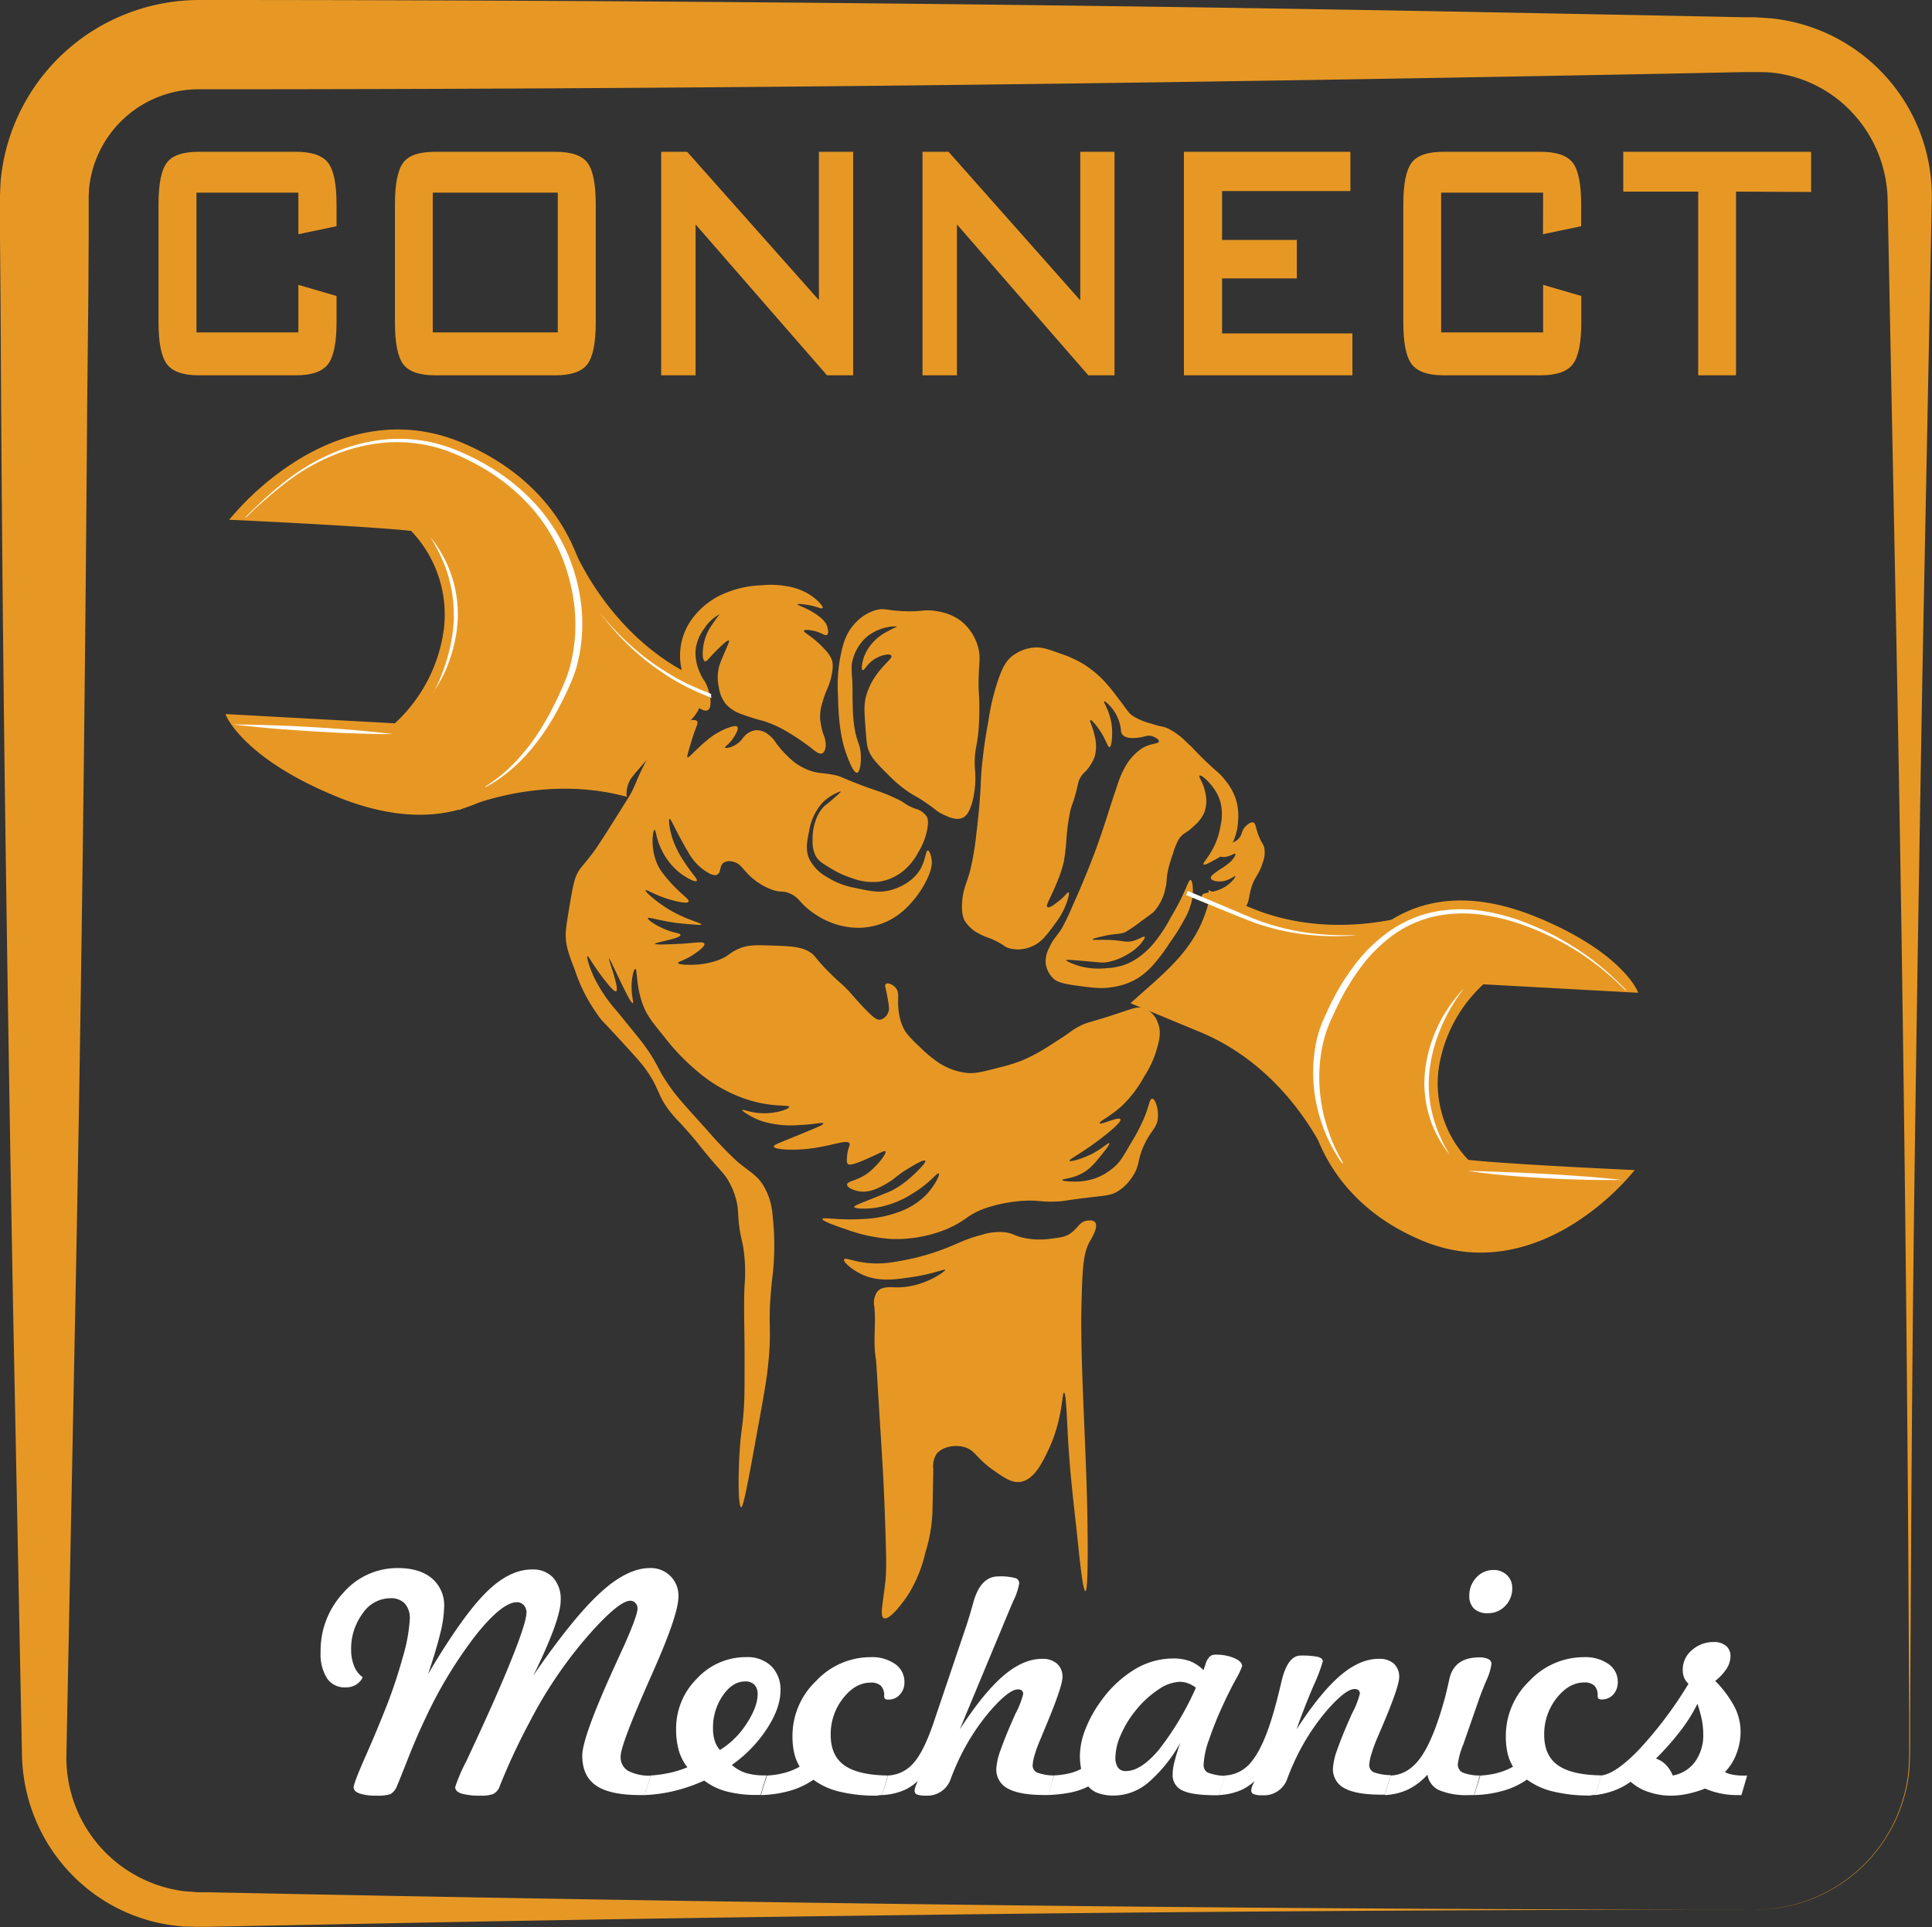<svg xmlns="http://www.w3.org/2000/svg" viewBox="0 0 432.68 431.64"><rect x="0" y="0" width="432.68" height="431.64" fill="#333333" stroke="none"/><defs><style>.cls-1{fill:#e79824;}.cls-2{fill:#fff;}</style></defs><title>Ativo 3</title><g id="Camada_2" data-name="Camada 2"><g id="Layer_1" data-name="Layer 1"><path class="cls-1" d="M393.12,427.76q-100.72,0-201.46,1.36-50.37.64-100.73,1.61l-25.18.49-12.6.25-6.29.12-1.58,0H44.5l-.87,0c-1.16-.05-2.33,0-3.5-.15a38.63,38.63,0,0,1-24.75-12.28,39.06,39.06,0,0,1-7.6-12,39.88,39.88,0,0,1-2.86-14l-2-100.74Q2,242.14,1.29,191.76T.26,91L.11,65.85,0,53.26,0,47V44.6l0-1c.07-1.34.09-2.69.24-4A44.56,44.56,0,0,1,28.55,3,45,45,0,0,1,44.42,0Q145.14,0,245.88,1.34,296.25,2,346.62,3l25.18.48,12.59.26,6.3.13,1.57,0h.79l.91.06c1.23.09,2.46.13,3.68.29a40.07,40.07,0,0,1,35,40.3l-2,100.74Q429.73,195.62,429,246t-1,100.73l-.15,25.18-.07,12.59,0,6.3c0,2.09-.06,4.2-.24,6.3a34.67,34.67,0,0,1-34.4,30.67Zm0,0a34.7,34.7,0,0,0,23-8.86,34.33,34.33,0,0,0,11.25-21.83,62.65,62.65,0,0,0,.21-6.28l0-6.3-.07-12.59-.14-25.18q-.35-50.37-1-100.73t-1.63-100.73l-2-100.74a29.39,29.39,0,0,0-7.92-19.29,28.59,28.59,0,0,0-18.4-9c-.87-.08-1.74-.05-2.6-.09l-.66,0h-.79l-1.57,0-6.3.13-12.59.26L346.62,17q-50.37.93-100.74,1.62Q145.15,20,44.42,20A24.65,24.65,0,0,0,20,41.77c-.09.74-.08,1.5-.14,2.25l0,.58V47l0,6.3-.07,12.59L19.52,91q-.35,50.37-1,100.73T16.87,292.49l-2,100.74A30.15,30.15,0,0,0,41,423.59c.92.12,1.85.14,2.78.23l.71.05.78,0,1.58,0,6.29.12,12.6.26,25.18.48q50.37.93,100.73,1.61Q292.39,427.74,393.12,427.76Z"/><path class="cls-1" d="M66.82,43.15H44V74.46H66.82V63.81l8.55,2.49v5.9q0,6.83-1.89,9.35t-7.23,2.52H44.53q-5.25,0-7.14-2.49T35.5,72.2V45.76c0-4.56.62-7.66,1.87-9.32S41,34,44.53,34H66.25c3.59,0,6,.83,7.25,2.49s1.87,4.76,1.87,9.32v4.86l-8.55,1.79Z"/><path class="cls-1" d="M88.45,45.76c0-4.56.62-7.66,1.85-9.32S93.93,34,97.49,34h26.89q5.38,0,7.21,2.49c1.22,1.66,1.83,4.76,1.83,9.32V72.2q0,6.89-1.87,9.38t-7.17,2.49H97.49q-5.34,0-7.19-2.49T88.45,72.2Zm8.47,28.7h28V43.15h-28Z"/><path class="cls-1" d="M148.07,84.07V34h5.82L183.4,67.23V34h7.67V84.07h-5.86l-29.43-33.8v33.8Z"/><path class="cls-1" d="M206.6,84.07V34h5.83l29.5,33.28V34h7.67V84.07h-5.86l-29.43-33.8v33.8Z"/><path class="cls-1" d="M265.14,84.07V34h37.29V42.8H273.69V53.74h16.74v8.62H273.69V74.69h29.19v9.38Z"/><path class="cls-1" d="M345.59,43.15H322.75V74.46h22.84V63.81l8.55,2.49v5.9q0,6.83-1.88,9.35T345,84.07H323.31q-5.26,0-7.15-2.49t-1.88-9.38V45.76c0-4.56.62-7.66,1.87-9.32S319.78,34,323.31,34H345c3.59,0,6,.83,7.25,2.49s1.86,4.76,1.86,9.32v4.86l-8.55,1.79Z"/><path class="cls-1" d="M388.79,42.92V84.07h-8.47V42.92H363.54V34h42.07v9Z"/><path class="cls-1" d="M277,204.56c-1.15.13-1.46-1-3.21-1.55-1.51-.49-2.05.08-3.21-.59-.57-.33-1.58-1.13-1.43-1.79.22-.94,2.63-.39,5.23-2,1.56-1,2.39-2.22,2.26-2.38s-1.62,1.29-3.68,1.19c-.63,0-1.67-.22-1.79-.71s.64-1,1.91-1.91a16.4,16.4,0,0,0,2.49-1.78c.62-.63,1.27-1.54,1.07-1.79s-1.82,1.13-3.33.6c-.53-.19-1.1-.65-1.07-1.07s.71-.61,2-1.19c1.8-.8,2.7-1.19,3.22-1.79.87-1,.48-1.71,1.54-2.73.34-.33,1.06-1,1.67-.84s.49,1.22,1.31,3.22c.63,1.53,1,1.6,1.19,2.61a6.11,6.11,0,0,1-.36,3.1c-.93,3-1.71,3-2.5,5.47s-.4,3.48-1.66,4.88A2.8,2.8,0,0,1,277,204.56Z"/><path class="cls-1" d="M239.53,276.41c1.84-1.17,2.16-2.75,3.93-3,.23,0,1.3-.21,1.78.36.83,1-.72,3.51-1.25,4.46-1.46,2.66-1.57,6.29-1.78,13.57-.34,11.49.88,29.72,1.25,44.79.18,7.57.28,19.77-.36,19.81s-1.38-7.94-2.14-15c-1-8.89-1.44-13.33-1.79-19.45-.27-4.89-.43-10-.89-10s-.26,6.11-3.57,13c-1.37,2.87-3.21,6.58-6.25,7-1.92.24-3.59-.94-6.06-2.68-3.93-2.76-4-4.52-6.61-5.17-2.13-.53-4.83,0-6.06,1.6a5.21,5.21,0,0,0-.72,3.39s0,1-.18,9.46a35.39,35.39,0,0,1-1.6,9.28,30.85,30.85,0,0,1-3.57,8.93c-1.5,2.38-4.49,6.26-5.71,5.71-1-.46-.15-3.54.35-8.39.29-2.78.14-7.15-.17-15.88-.23-6.28-.52-10.93-.9-17-.7-11.1-1-16.65-1.07-16.77-.67-3.87.05-7.88-.35-11.78a4.29,4.29,0,0,1,.71-3.39c1.07-1.15,2.88-.92,4.28-.9,6,.1,11-3.65,10.89-3.92s-2.72.91-7.32,1.6c-4,.61-7.62,1.11-11.24-.53-2.35-1.07-4.35-2.89-4.11-3.39s1.91.35,4.64.71c3.57.48,6.36-.07,9.64-.71a49.24,49.24,0,0,0,7.5-2.14c3.92-1.43,5.17-2.39,9.1-3.39a12.65,12.65,0,0,1,5.35-.54c1.79.27,1.91.78,4.11,1.25a17.43,17.43,0,0,0,5.89.18C237.4,277.21,238.47,277.08,239.53,276.41Z"/><path class="cls-1" d="M166,337.62c.26,0,.69-.95,3-13.74,1.67-9.16,2.51-13.73,2.85-16.6,1.26-10.67-.15-9.18,1.07-20.7A60.51,60.51,0,0,0,173,272a14.84,14.84,0,0,0-2.14-6.61c-1.48-2.27-2.92-2.86-5.71-5.17a89.47,89.47,0,0,1-7-7.32c-4.24-4.69-6.37-7-7.85-9.1-3.34-4.64-2.67-5.14-6.25-10-.5-.68-2.3-2.89-5.89-7.31a33.31,33.31,0,0,1-5.17-7.68c-1.08-2.34-1.66-4.53-1.43-4.64s1.24,2,3.57,5c1.19,1.52,2.42,3.07,2.85,2.86.85-.43-1.8-7.25-1.6-7.32s1.71,3.47,3.92,7.85c.24.47,1.15,2.25,1.43,2.14s-.58-2.33-.18-5.35c.11-.8.39-2.32.72-2.32.54,0,.06,4.24,2,8.74.8,1.89,2,3.41,4.46,6.43a49.27,49.27,0,0,0,7.32,7.67,33.42,33.42,0,0,0,6.6,4.46,31.88,31.88,0,0,0,4.82,2c5.5,1.76,9.24,1.08,9.28,1.6s-3.82,1.94-7.85,1.25c-1.46-.25-2.6-.71-2.68-.53s2,1.65,4.46,2.5A22.08,22.08,0,0,0,179,252c3.31-.13,5.27-.66,5.35-.36s-.52.55-5.71,2.68c-4.29,1.77-5.41,2.13-5.35,2.5.1.66,3.93.9,7.49.53,5.16-.53,8.92-2.23,9.46-1.25.24.43-.37.93-.53,2.86-.08,1-.13,1.51.18,1.78s1.3.17,4.46-1.25c3-1.33,3.73-1.83,3.92-1.6.36.4-1.36,2.72-3.39,4.46-2.56,2.2-5.19,2.12-5.17,3,0,.7,1.47,1.24,2.32,1.43,2.49.57,4.75-.66,6.42-1.61,2.16-1.21,2.26-1.83,5.18-3.56.91-.55,3.3-2,3.57-1.61s-1.66,2.28-2.68,3.21a20.91,20.91,0,0,1-4.64,3.39c-.53.28-.71.35-6.07,2.5-1.69.68-2.53,1-2.5,1.25.08.43,2.63.49,4.82.18a21.83,21.83,0,0,0,8.57-3.39c3.66-2.23,5.18-4.57,5.53-4.29s-.92,2.81-2.85,4.82a16.06,16.06,0,0,1-5,3.39,26.23,26.23,0,0,1-9.28,2c-5.43.33-8.82-.5-8.92,0s4.68,2.11,5.35,2.32a36.22,36.22,0,0,0,10,2.14,29.79,29.79,0,0,0,12.32-2.14c4.81-2,4.67-3.45,9.63-5a33.41,33.41,0,0,1,8.21-1.43c3.06-.11,3.41.34,7,.18,2.1-.1,1.58-.24,7.14-.89,3.94-.47,4.85-.47,6.25-1.25a10.13,10.13,0,0,0,3.39-3.21c1.93-2.73,1.1-3.83,2.85-7.5,1.59-3.3,2.88-3.68,3-6.07.13-2-.64-4.09-1.25-4.1s-.66,1.3-1.61,3.75a41,41,0,0,1-3.21,6.24c-1.53,2.64-2.29,4-3.39,5a13.23,13.23,0,0,1-4.64,2.86,13.51,13.51,0,0,1-4.46.71c-1.05,0-2.83-.06-2.86-.36s2.21-.21,4.64-1.6c1.74-1,2.8-2.33,4.64-4.64.53-.67,1.42-1.79,1.25-2s-1.76,1.35-4.1,2.5-4.68,1.73-4.82,1.43,2.6-1.62,6.6-4.64c.79-.6,5.23-3.95,4.82-4.64s-4.42,1.33-4.64.89,2.45-1.52,5.18-4.1a27.25,27.25,0,0,0,4.81-6.43,22.61,22.61,0,0,0,2.68-5.71c.64-2.18,1.18-4.13.36-6.25a5.53,5.53,0,0,0-2.86-3.21c-1.38-.53-2.62-.08-4.46.54-8.64,2.93-8.21,2.31-10.53,3.57-1.87,1-1.05.82-5.71,3.74A41.51,41.51,0,0,1,229,237.5a37.6,37.6,0,0,1-5.18,1.61c-3.5.91-5.25,1.37-7,1.25a14.41,14.41,0,0,1-6.6-2.32,28.27,28.27,0,0,1-4.28-3.57c-2.67-2.47-3.27-3.5-3.57-4.11a11.6,11.6,0,0,1-1.07-3.56c-.47-3,.33-4.3-.72-5.54-.65-.76-1.74-1.19-2.14-.89s-.13.69.18,2.32c.56,2.92.53,3.43.36,3.93a2.68,2.68,0,0,1-1.79,1.78c-.76.13-1.47-.36-3.39-2.32-1.72-1.76-2.56-2.82-3.57-3.93-1.56-1.72-1.73-1.59-4.1-3.92-3.93-3.87-3.34-4.09-4.82-5-1.95-1.19-4.1-1.27-8.39-1.43-3.56-.12-5.35-.19-7.49.72s-2,1.54-4.46,2.5a17.15,17.15,0,0,1-5.54,1.07c-1.35.07-3.51,0-3.57-.36s1.52-.59,3.57-2c.59-.4,2.55-1.71,2.32-2.32s-1.71-.22-5.35,0c-.62,0-5.67.34-5.71,0s5.75-1.16,5.71-2c0-.37-1.3-.41-3-1.07-2.38-.89-4.43-2.33-4.29-2.67s2.27.51,6.43,1.07c.92.12,1.59.17,2.93.28,1.71.14,2.56.21,2.6.07.1-.36-3.89-1.19-7.85-3.74-2.76-1.78-4.81-3.68-4.64-3.93s1.94,1,5.17,2c.53.16,4.15,1.22,4.46.54.19-.4-.88-1.12-2.49-2.68A30.17,30.17,0,0,1,148,195c-2.61-3.92-1.82-9.05-1.43-9.1s.28,2,1.78,4.82a14.38,14.38,0,0,0,3.93,4.81c1.47,1.14,3.44,2.15,3.75,1.79s-.93-1.41-2.68-4.11a22.24,22.24,0,0,1-2.68-5.17c-.74-2.2-1-4.55-.71-4.64s1.4,2.83,4.28,7.67a11.89,11.89,0,0,0,3.57,3.93c.7.47,2,1.36,2.86.89s.4-2,1.43-2.68a2.71,2.71,0,0,1,2.14-.17c1.61.39,2,1.55,3.75,3.21a14.34,14.34,0,0,0,4.81,3c2.15.78,2.39.15,4.11.89,2.06.9,2.07,2,4.64,3.93a18.91,18.91,0,0,0,4.82,2.68,17,17,0,0,0,6.24,1.07,15.75,15.75,0,0,0,6.43-1.61,16.53,16.53,0,0,0,4.82-3.75,22.29,22.29,0,0,0,3.21-4.46c1.74-3.15,1.64-4.75,1.6-5.17-.09-1.06-.48-2.32-.89-2.32s-.51,1.89-1.43,3.74c-1.74,3.53-5.75,4.79-6.42,5-2.78.88-5,.38-8.39-.36a17.27,17.27,0,0,1-6.42-2.49,9.39,9.39,0,0,1-3.93-4.11c-.82-2-.46-3.77,0-6.07a12.65,12.65,0,0,1,3-6.42,11.88,11.88,0,0,1,2.08-1.6c.81-.49,1.93-1,2-.9s-.55.66-1.78,1.73c-1.41,1.21-1.54,1.22-2,1.66a8.36,8.36,0,0,0-1.78,3,11.88,11.88,0,0,0-.72,4.52,7.09,7.09,0,0,0,.72,3.57c.61,1.07,1.47,1.6,3.15,2.61a20.23,20.23,0,0,0,4.82,2.26,13,13,0,0,0,6.25.84,11.38,11.38,0,0,0,5.41-2.44,13.75,13.75,0,0,0,3.33-4.17,15.21,15.21,0,0,0,2-5.17c.31-1.75.09-2.4-.12-2.8a4.38,4.38,0,0,0-2.61-1.78c-2.94-1.16-1.42-1.08-5.71-2.92-2.75-1.18-2.76-.95-7.08-2.62s-3.94-1.73-5.34-2c-2.49-.54-3.53-.22-5.8-1.12a13.37,13.37,0,0,1-3.17-1.78,23.87,23.87,0,0,1-4.06-4.29,7.31,7.31,0,0,0-2.14-2.18,4,4,0,0,0-2.54-.63,3.91,3.91,0,0,0-1.83.81c-.77.55-.87,1-1.43,1.56-1.31,1.38-3.28,1.77-3.44,1.52s.76-.64,1.65-1.92c.23-.32,1.54-2.2,1.07-2.77s-3.68.69-5.84,2.28a31,31,0,0,0-2.54,2.14c-1.72,1.58-2.5,2.57-2.77,2.41-.1-.07-.12-.28.58-2.59.47-1.53.7-2.3.85-2.72.65-1.84,1-2.4.71-2.77s-1.16-.25-1.56-.18c-1.11.21-1.85.84-3.3,2.1l-2.46,2.14a14.63,14.63,0,0,0-2.84,2.86,15.84,15.84,0,0,0-1.36,2.23c-1.64,3.06-2,4.42-3.13,6.72-.32.63-1,1.69-2.32,3.81-3.46,5.5-5.19,8.25-6.36,9.81-2.4,3.2-2.93,3.31-3.75,5.18-.2.46-.61,1.46-1.43,6.42-.65,3.94-1,5.92-.89,7.41.12,2.23.74,3.87,2,7.14a37.31,37.31,0,0,0,5.89,11.15c.85,1,.54.52,3.66,3.93,3.29,3.59,4.94,5.38,6,6.78,3.75,5,2.65,6.23,6.42,10.71,1.23,1.45,1.69,1.73,4.11,4.55,2.05,2.38,1.91,2.4,4.1,5,2.88,3.4,3.44,3.74,4.38,5.45a16.68,16.68,0,0,1,1.69,4.37c.48,2.07.22,2.86.63,5.8.26,1.95.52,2.66.8,4.1a35.16,35.16,0,0,1,.36,8.84c-.22,5,0,10.05,0,15.08,0,9.05,0,9.91-.18,12.85-.32,4.38-.62,4.7-.89,8.83C165.27,330.33,165.31,337.56,166,337.62Z"/><path class="cls-1" d="M158.51,159.07c-.64.35-1.62-.28-1.88-.45-1.16-.75-1.53-2-2-3.48-1.56-4.56-1.65-3.66-2-5.26a14,14,0,0,1,2.94-12,17.37,17.37,0,0,1,7.23-5.18,22.92,22.92,0,0,1,7.85-1.6,19.43,19.43,0,0,1,5.36.18,13.75,13.75,0,0,1,5.53,2.05c1.58,1.07,2.9,2.52,2.68,2.85s-1-.25-3-.62c-1-.18-2.53-.39-2.59-.18s1.48.57,3.48,1.79c2.45,1.48,3,2.64,3.13,3.12,0,.07.51,1.5,0,1.87s-1.1-.39-2.77-.8c-.91-.23-2.28-.41-2.41-.09s.76.68,2.41,2.05a19.65,19.65,0,0,1,2.32,2.23,7.27,7.27,0,0,1,1.43,2.06c.25.63.45,1.56,0,3.74-.56,2.7-1.21,3-2,5.89a10.3,10.3,0,0,0-.54,3.93,19.24,19.24,0,0,0,.71,3.3,5.86,5.86,0,0,1,.54,2.5c0,.28-.13,1.49-.8,1.78s-1.55-.48-2.5-1.24a55,55,0,0,0-5.27-3.57,26.35,26.35,0,0,0-5.26-2.41,48.48,48.48,0,0,1-4.91-1.52,8.68,8.68,0,0,1-3.57-2.23A7.7,7.7,0,0,1,161,154a9.85,9.85,0,0,1,.08-4.82c.22-.73.68-1.82,1.61-4,.45-1.05.69-1.58.54-1.7-.32-.24-2.11,1.57-2.86,2.32-1.69,1.71-2.09,2.46-2.5,2.32-.66-.21-.55-2.48-.27-3.92a12.23,12.23,0,0,1,1.25-3.31,35.53,35.53,0,0,1,2.32-3.3,9,9,0,0,0-3.39,3.13,9.68,9.68,0,0,0-2,4.9,10.52,10.52,0,0,0,1.07,5.27c.68,1.57,1,1.45,1.52,2.85C159.16,155.68,159.53,158.5,158.51,159.07Z"/><path class="cls-1" d="M191.94,173.08c-.78.13-1.86-2.74-2.26-3.81-.81-2.14-1.88-5.75-2-13.32a35.38,35.38,0,0,1,.47-8.57c.55-2.73,1.1-5.29,3.21-7.62a10.2,10.2,0,0,1,4.76-3.09c2-.54,2.42.1,6.43.24,4.17.15,4.55-.51,7.26,0a11.77,11.77,0,0,1,5.35,2.14,11.27,11.27,0,0,1,3.93,6.07c.47,1.82.25,2.82.11,5.83-.19,4.44.21,4.15.12,8.92-.15,7.8-1.2,6.92-1,12.14a21.5,21.5,0,0,1-.59,7.73c-.72,2.5-1.51,3.16-2.15,3.45-1.43.65-3.15-.17-4.52-.83s-1.43-1-3.45-2.38c-2.47-1.74-3-1.71-4.87-3.1a29.11,29.11,0,0,1-3.81-3.33c-2.45-2.43-3.68-3.65-4.4-5.47-.41-1-.51-2.46-.72-5.35-.23-3.24-.34-4.89.12-6.67a14.87,14.87,0,0,1,2-4.4c2-3,4-4.17,3.69-4.76s-1.87-.22-3.09.36c-2.21,1.05-2.92,3-3.33,2.86s-.14-2.3.83-4.17a10.93,10.93,0,0,1,3.81-4,28.62,28.62,0,0,1,3-1.55c-.07-.23-4-.2-7,2.5a10.38,10.38,0,0,0-3.09,5.95,24.81,24.81,0,0,0,.12,3.45c.13,3.46,0,3.65.12,6.18a30.38,30.38,0,0,0,.59,5.71c.54,2.26,1.06,2.76,1.19,4.64S192.62,173,191.94,173.08Z"/><path class="cls-1" d="M231.08,212a7.6,7.6,0,0,1-5.23.36c-.95-.34-.93-.62-2.74-1.55-2.05-1-2.4-.85-3.81-1.66a7.82,7.82,0,0,1-3.21-2.86c-.34-.6-.83-1.76-.59-4.52s.92-3.63,1.78-6.78a65.82,65.82,0,0,0,1.43-8.69c.08-.64.35-2.75.59-5.59.34-3.84.3-5.09.48-7.73a108.17,108.17,0,0,1,1.55-11.3,51,51,0,0,1,2.26-9.52c1-2.84,1.74-4,2.85-5a9.16,9.16,0,0,1,5.71-2.14c1.41,0,2.65.42,5.12,1.31a26,26,0,0,1,5.11,2.26,23.65,23.65,0,0,1,5.72,4.88c.74.85,1.42,1.73,2.37,3,2.08,2.7,2.16,3.1,3.1,3.81a13.65,13.65,0,0,0,4.16,1.78c2.54.84,2.68.57,4,1.19a15.54,15.54,0,0,1,4,3c1.63,1.45,1.69,1.72,3.69,3.68,3.1,3.06,3.62,3.07,5,4.88a13.16,13.16,0,0,1,2.38,4.29,12.79,12.79,0,0,1,.47,4.87,12.3,12.3,0,0,1-.71,3.57,8.68,8.68,0,0,1-1.55,2.86,9.86,9.86,0,0,1-3.09,2.26c-1,.58-2.16,1.21-2.38.95s.92-1.35,2-3.33a16.18,16.18,0,0,0,1.79-5.24,11.34,11.34,0,0,0,0-5.35,10,10,0,0,0-1.67-3.33c-1.1-1.51-2.67-2.85-3-2.62s.7,1.3,1.19,3.45a8,8,0,0,1-.12,4.76,8.49,8.49,0,0,1-2.26,3c-1.8,1.77-2.49,1.56-3.45,3a14.84,14.84,0,0,0-1.31,3.21,32,32,0,0,0-1,3.22c-.63,2.63-.25,2.75-.72,4.64a11,11,0,0,1-2.61,5.23c-.24.24-1.11.88-2.86,2.14a33.55,33.55,0,0,1-3.45,2.38c-1.49.61-1.88.22-5.12.95-.8.19-2.28.52-2.26.72s1.59,0,4.17.12c2.82.16,3.27.58,4.76.23s2.53-1.2,2.73-.95-.74,1.49-1.54,2.26a11.68,11.68,0,0,1-2.74,1.91,12.87,12.87,0,0,1-4.28,1.54c-.75.11-1.08.07-4.52-.24-3.79-.33-4.49-.37-4.53-.23s1.9,1.11,3.93,1.54a16.73,16.73,0,0,0,5.24.24,14.09,14.09,0,0,0,4.16-.83,13.77,13.77,0,0,0,3.81-2.26,17.89,17.89,0,0,0,3-3.1,33.09,33.09,0,0,0,3.09-4.75c1.11-1.93,2-3.43,3-5.6s1.33-3.26,1.66-3.21c.49.08.68,2.3.36,4.28a14.62,14.62,0,0,1-1.66,4.41,46.25,46.25,0,0,1-3.34,5.35,40.39,40.39,0,0,1-3.33,4.52A17.17,17.17,0,0,1,255,219a15.15,15.15,0,0,1-6.07,2.14c-2.27.37-4.09.13-7.74-.35s-4.68-1-5.35-1.67a5.7,5.7,0,0,1-1.66-3.45,6.46,6.46,0,0,1,.83-3.45c.85-1.91,1.56-2.36,2.73-4.16a52.76,52.76,0,0,0,2.5-5.24c.58-1.29,1.37-3,2.38-5.47.6-1.44,1.44-3.43,2.38-5.95,1.38-3.67,2.36-6.73,3-8.69.47-1.5,1.11-3.56,2.14-6.54a21.32,21.32,0,0,1,1.78-4.28,12.24,12.24,0,0,1,3.69-4.17c2-1.32,3.88-1,3.93-1.66,0-.49-.91-1-1.67-1.19-1-.25-1.48.19-2.85.35-.93.11-2.67.32-3.57-.59-.65-.65-.17-1.15-.84-3.09a9.45,9.45,0,0,0-1.66-3c-.55-.66-1.46-1.57-1.67-1.43s.83,1.51,1.43,3.93a12.93,12.93,0,0,1,.36,3.33c0,.26-.05,2.9-.6,3-.35,0-.59-1.06-1.54-2.74-1.06-1.85-2.46-3.49-2.74-3.33s.51,1.32,1,3.69a9,9,0,0,1,0,4.4,8.17,8.17,0,0,1-1,2c-.88,1.43-1.45,1.55-2.14,2.62-.57.87-.52,1.3-1.07,3.45-.66,2.56-.85,2.42-1.31,4.28a46.3,46.3,0,0,0-.83,6.07,45.2,45.2,0,0,1-.6,5.24,27.43,27.43,0,0,1-1.55,4.64c-1.4,3.47-2.56,5.11-2.14,5.47s1.52-.52,2.14-1c1.71-1.19,2.35-2.41,2.62-2.26s-.16,1.63-.59,2.73a16.55,16.55,0,0,1-2,3.69C234.38,209.54,233.23,211.11,231.08,212Z"/><path class="cls-1" d="M129.22,124.52c-.42-1.1-.92-2.23-1.46-3.35-4.78-9.79-13.25-17.43-24.5-22.09-14.92-6.18-28.16-1.24-36.64,4a63.61,63.61,0,0,0-15,13l-.3.37.48,0c.31,0,30.65,1.41,40.27,2.47a27.13,27.13,0,0,1,7.36,21.81,34.91,34.91,0,0,1-11,21.29l-37.93-2.07.15.36c.16.39,4.19,9.64,24.44,18,10.49,4.35,20,5.32,28.25,2.88a31,31,0,0,0,3.9-1.44c9.32-4.18,16.86-13.08,22.41-26.48C132.31,146.83,133.61,135.89,129.22,124.52Z"/><path class="cls-2" d="M55,115.81l1.17-1.16c.76-.76,1.9-1.85,3.39-3.2s3.34-2.93,5.58-4.6a46.21,46.21,0,0,1,8.09-4.79,40.7,40.7,0,0,1,10.64-3.32A34.17,34.17,0,0,1,96.29,99a37,37,0,0,1,6.33,2,53.76,53.76,0,0,1,6.07,3,45.94,45.94,0,0,1,10.85,8.5A41,41,0,0,1,127.1,124l.34.79.16.41.14.4c.2.53.39,1.05.58,1.58.34,1.09.69,2.18.94,3.28a41.76,41.76,0,0,1,1.05,6.57,36.86,36.86,0,0,1-1.23,12.52,27.63,27.63,0,0,1-1,2.82c-.39.91-.76,1.74-1.15,2.6-.81,1.69-1.61,3.31-2.47,4.82a50.28,50.28,0,0,1-5.31,7.81,37.4,37.4,0,0,1-5.13,5.17,33.38,33.38,0,0,1-3.81,2.72l-1.44.81-.07-.13,1.37-.9a35.79,35.79,0,0,0,3.61-2.89,43.28,43.28,0,0,0,4.8-5.31c.44-.54.83-1.13,1.27-1.72l1.25-1.89c.81-1.33,1.64-2.73,2.43-4.24s1.56-3.11,2.31-4.77c.36-.84.74-1.74,1.08-2.59a25.79,25.79,0,0,0,.87-2.7,37,37,0,0,0,1.07-12,39.81,39.81,0,0,0-1-6.34c-.23-1.07-.55-2.1-.85-3.14l-.55-1.59-.14-.4-.14-.37-.31-.77a39.45,39.45,0,0,0-7.16-11.31,44.29,44.29,0,0,0-10.49-8.43,53.94,53.94,0,0,0-5.94-3,34.47,34.47,0,0,0-6.13-2A33.91,33.91,0,0,0,84,99.4a39.69,39.69,0,0,0-10.54,3.1,44.62,44.62,0,0,0-8.09,4.62c-2.25,1.63-4.12,3.2-5.63,4.51S57,114,56.27,114.77l-1.18,1.15Z"/><path class="cls-2" d="M52.12,162.3s.56,0,1.55,0,2.39,0,4.08.06,3.65.1,5.76.19c1.05,0,2.14.08,3.25.15l3.35.18,3.35.21c1.1.07,2.19.16,3.24.24,2.11.16,4.07.33,5.75.49s3.08.33,4.06.43l1.53.18H86.49c-1,0-2.39,0-4.08-.06s-3.65-.1-5.76-.19L73.4,164l-3.35-.18-3.35-.22-3.24-.23c-2.1-.16-4.06-.33-5.74-.5s-3.08-.32-4.06-.42S52.12,162.3,52.12,162.3Z"/><path class="cls-2" d="M97,155.33l.71-1.43c.21-.46.47-1,.75-1.67s.56-1.38.85-2.19a40.64,40.64,0,0,0,1.61-5.65c.22-1.06.39-2.15.53-3.27.06-.54.12-1.13.16-1.69s.06-1.13,0-1.7a27.2,27.2,0,0,0-.16-3.39,32.89,32.89,0,0,0-.53-3.25l-.18-.78c-.07-.25-.13-.51-.2-.75-.12-.51-.28-1-.43-1.46-.3-.93-.63-1.8-1-2.6s-.67-1.51-1-2.14-.61-1.16-.85-1.6l-.82-1.38.26.33c.16.22.43.52.72.94s.65.92,1,1.53a22.62,22.62,0,0,1,1.18,2.09,26.4,26.4,0,0,1,1.14,2.59c.17.48.36,1,.51,1.47s.32,1,.45,1.56a26.71,26.71,0,0,1,.83,6.85c0,.58,0,1.18-.07,1.77s-.1,1.14-.17,1.73a33.86,33.86,0,0,1-.63,3.33,29.52,29.52,0,0,1-.89,3,28,28,0,0,1-1,2.64,33.48,33.48,0,0,1-2,3.74c-.26.43-.48.76-.63,1Z"/><path class="cls-1" d="M365.62,262.07c-.28,0-28-1.29-36.78-2.26a24.84,24.84,0,0,1-6.71-19.9,32,32,0,0,1,10.08-19.43l34.67,1.9-.15-.36c-.15-.36-3.82-8.82-22.33-16.49-12.71-5.26-23.73-5.1-32.77.49-7,4.3-12.72,11.84-17.1,22.4-2.51,6.07-3.66,16.34.65,26.94,2.87,7.06,9.27,16.71,23.46,22.59,13.64,5.65,25.74,1.13,33.49-3.65a57.72,57.72,0,0,0,13.67-11.84l.3-.37Z"/><path class="cls-2" d="M300.58,260.57s-.27-.37-.75-1.08a34.68,34.68,0,0,1-1.86-3.22c-.19-.36-.37-.74-.56-1.14-.09-.21-.19-.42-.29-.63s-.17-.43-.26-.65c-.18-.45-.38-.9-.55-1.4s-.35-1-.54-1.55a35.9,35.9,0,0,1-1.52-7.39,34.23,34.23,0,0,1,.32-9,26.86,26.86,0,0,1,1.27-4.78c.29-.81.64-1.56,1-2.33s.69-1.56,1.08-2.34q1.14-2.32,2.52-4.62c.93-1.51,2-3,3.05-4.45a35.63,35.63,0,0,1,8-7.63l1.17-.75c.41-.24.78-.47,1.21-.69a24,24,0,0,1,2.51-1.2,26.17,26.17,0,0,1,5.28-1.56,31.13,31.13,0,0,1,10.63-.06,45.65,45.65,0,0,1,9.55,2.64c1.47.57,2.87,1.19,4.2,1.81s2.61,1.29,3.8,2a58.22,58.22,0,0,1,10.73,7.72c1.18,1.07,2.07,1.95,2.68,2.55l.92.93-.1.11-.94-.92c-.62-.59-1.52-1.45-2.72-2.49a58.06,58.06,0,0,0-10.8-7.48c-1.19-.65-2.47-1.27-3.8-1.88s-2.74-1.19-4.2-1.71a46.14,46.14,0,0,0-9.44-2.44,30.64,30.64,0,0,0-10.32.21,25.56,25.56,0,0,0-9.7,4.19,33.91,33.91,0,0,0-7.53,7.5c-1.05,1.42-2,2.9-2.89,4.38s-1.67,3-2.4,4.54c-.36.76-.71,1.51-1.06,2.27s-.68,1.53-.95,2.26a27.82,27.82,0,0,0-1.25,4.51,34.65,34.65,0,0,0-.55,8.61,38.67,38.67,0,0,0,1.15,7.24c.16.53.3,1,.45,1.52s.32,1,.47,1.42c.08.23.16.45.23.67s.16.42.23.62l.47,1.15a35.87,35.87,0,0,0,1.62,3.31c.41.75.64,1.14.64,1.14Z"/><path class="cls-2" d="M328.58,262.25l5.42.18,5.56.21,3.13.14,3.24.16,3.23.19c1.06.06,2.11.14,3.13.21,2,.13,3.92.28,5.55.42s3,.29,3.92.38l1.48.17s-.54,0-1.49,0-2.31,0-3.94,0-3.53-.06-5.57-.13l-3.13-.12-3.24-.16-3.23-.2c-1.07-.06-2.12-.15-3.13-.22-2-.16-3.93-.34-5.55-.52s-3-.37-3.91-.49l-1.09-.18Z"/><path class="cls-2" d="M327.77,221.53l-.27.37-.75,1c-.31.45-.69,1-1.09,1.65s-.84,1.39-1.29,2.21-.91,1.73-1.34,2.71-.84,2-1.23,3.12a35.72,35.72,0,0,0-1,3.46,36.73,36.73,0,0,0-.64,3.63,28.79,28.79,0,0,0-.19,3.69,31.64,31.64,0,0,0,.3,3.56,28.76,28.76,0,0,0,.69,3.28c.28,1,.61,2,.94,2.86s.69,1.65,1,2.34l.48,1,.44.79c.27.48.5.84.65,1.1l.24.39-.28-.36c-.17-.24-.46-.57-.77-1l-.51-.76c-.18-.28-.37-.59-.57-.92s-.4-.69-.61-1.07-.4-.8-.61-1.22-.39-.89-.59-1.37-.38-1-.53-1.51a24.32,24.32,0,0,1-.84-3.34,27.26,27.26,0,0,1-.4-3.68,30.28,30.28,0,0,1,.17-3.81,35,35,0,0,1,.69-3.75c.08-.31.16-.61.23-.91l.27-.89c.17-.59.4-1.16.59-1.73a33.91,33.91,0,0,1,1.38-3.15c.48-1,1-1.87,1.52-2.68.25-.4.5-.78.74-1.14l.73-1c.47-.62.89-1.14,1.24-1.56s.66-.74.86-1Z"/><path class="cls-1" d="M311.71,206c-7.8,1.53-19.6,2.31-31.51-2.62l-9.58-4a8,8,0,0,1-.22,3.77c-2.86,9.89-10,15-17.22,21.57l15.51,6.42c13.62,5.65,21.93,16.3,26.5,24.24l.43-.25c-.23-.39-.47-.8-.72-1.21-3.39-9.31-2.84-18.9-.14-25.42,4.21-10.17,9.72-17.57,16.46-21.93l.59-.11Z"/><path class="cls-1" d="M141.51,174.13a64.12,64.12,0,0,1,11.19-11c3.59-2.94,4.73-4.86,4.84-9.73a8,8,0,0,1,.07-.88c-16.78-7-25.45-21.95-28.4-28-1-2-1.44-3.3-1.44-3.31l-.46.16a35.58,35.58,0,0,0,1.46,3.36c.25.52.55,1.11.88,1.74,3.28,9.85,2.62,19.85-.23,26.73-5.18,12.5-12.14,21.18-20.81,25.63l-1.56.48c-1.77.58-3.09,1.1-3.88,1.44-.37.15-.57.25-.57.25l.21.44.55-.24c.78-.33,2.09-.85,3.84-1.42,6.84-2.24,19.54-5,33.16-1.31A6.11,6.11,0,0,1,141.51,174.13Z"/><path class="cls-2" d="M159.26,155.44l-2.17-.88a56.68,56.68,0,0,1-5.63-2.68c-1.73-1-3.32-2-4.78-3a56.17,56.17,0,0,1-7.06-5.84c-1.82-1.78-3.17-3.27-4.06-4.31-.45-.51-.77-.92-1-1.19l-.34-.42.32.43c.22.28.53.7,1,1.23a56,56,0,0,0,3.91,4.46,59.05,59.05,0,0,0,7,6.09c1.44,1,3,2.11,4.75,3.13a55.29,55.29,0,0,0,5.66,2.83l2.5,1.06C159.25,156.07,159.25,155.75,159.26,155.44Z"/><path class="cls-2" d="M303.34,209.49l-1.56,0c-1.37,0-3.38,0-5.92-.22a53.37,53.37,0,0,1-9-1.52,46.32,46.32,0,0,1-5.36-1.7c-1.86-.7-3.77-1.55-5.79-2.4L266,199.56a6.48,6.48,0,0,1-.39.93l9.8,4c2,.81,4,1.63,5.86,2.3a49.63,49.63,0,0,0,5.48,1.57,54.89,54.89,0,0,0,9.14,1.27,58.1,58.1,0,0,0,5.94,0c.68,0,1.21-.08,1.56-.1l.53,0Z"/><path class="cls-2" d="M81.24,375.7a4,4,0,0,1-1.55,1.7,4.5,4.5,0,0,1-2.31.57,4.75,4.75,0,0,1-4.12-2,10.07,10.07,0,0,1-1.46-5.88,19,19,0,0,1,5.08-13.3,16,16,0,0,1,12.19-5.55c3.26,0,5.81.76,7.65,2.3a7.9,7.9,0,0,1,2.75,6.39,26.55,26.55,0,0,1-.85,5.85c-.57,2.4-1.49,5.46-2.74,9.18q7.7-13,12.93-18.21t10.33-5.19a6.13,6.13,0,0,1,4.73,1.82,7.18,7.18,0,0,1,1.7,5.09q0,4.06-5.37,15.29l-.79,1.59q8.93-13,15-18.55c4-3.71,7.76-5.56,11.13-5.56a6.16,6.16,0,0,1,6.4,6.42q0,4-5.75,16.94l-.92,2.08-.55,1.27Q139,391,139,393.39a3.57,3.57,0,0,0,1.58,3.23,10.36,10.36,0,0,0,5.13,1.12l-1.34,4.35h-1q-6.78,0-9.87-2.13c-2.06-1.42-3.1-3.65-3.1-6.7q0-4,6.81-19.05l2.22-4.87.35-.75c2-4.5,3-7.27,3-8.31a1.68,1.68,0,0,0-.48-1.21,1.51,1.51,0,0,0-1.13-.51q-2.64,0-9.77,8.17a97.66,97.66,0,0,0-12.84,19.1c-1.21,2.25-2.36,4.56-3.47,6.93s-2.15,4.77-3.13,7.22a3.19,3.19,0,0,1-1.45,1.85,7.45,7.45,0,0,1-2.82.39,14.88,14.88,0,0,1-4.35-.47c-.93-.32-1.4-.8-1.4-1.45a38.28,38.28,0,0,1,2.53-5.87c1.32-2.84,2.42-5.2,3.28-7.08q4.8-10.46,7.48-17.36t2.68-8.77a2.37,2.37,0,0,0-.61-1.67,2,2,0,0,0-1.54-.66q-3.28,0-9.1,7.25a98.29,98.29,0,0,0-11.29,18.55c-1.36,2.84-2.73,6-4.1,9.48s-2.16,5.44-2.36,5.87a3.5,3.5,0,0,1-1.47,1.84,9.62,9.62,0,0,1-3.15.34,11.51,11.51,0,0,1-3.76-.49c-.89-.32-1.33-.78-1.33-1.36s.84-2.83,2.53-6.66,3.08-7.13,4.17-9.9a108.29,108.29,0,0,0,4.29-12.56,37.56,37.56,0,0,0,1.59-8.63,4.88,4.88,0,0,0-1.14-3.46A4.29,4.29,0,0,0,87.33,358a7.5,7.5,0,0,0-6.12,3.42,13.22,13.22,0,0,0-2.57,8.16,9.59,9.59,0,0,0,.7,3.69A5.44,5.44,0,0,0,81.24,375.7Z"/><path class="cls-2" d="M157.72,398.84a37.9,37.9,0,0,1-6.66,2.31,34.1,34.1,0,0,1-6.72.94l1.37-4.38a29.14,29.14,0,0,0,4.36-.62,23.35,23.35,0,0,0,3.88-1.23,10.94,10.94,0,0,1-1.91-3.7,17.26,17.26,0,0,1-.62-4.87,15.69,15.69,0,0,1,4.67-11.3,14.88,14.88,0,0,1,11-4.8,7.71,7.71,0,0,1,5.63,2,7.38,7.38,0,0,1,2.07,5.53q0,3.83-3,8.46a29.88,29.88,0,0,1-7.89,8.16,8.85,8.85,0,0,0,3.13,1.8,13.86,13.86,0,0,0,4.16.54h.48l-1.34,4.38h-.92a25.69,25.69,0,0,1-6.74-.8A14,14,0,0,1,157.72,398.84Zm3.52-6.85a19.07,19.07,0,0,0,6-5.95q2.43-3.75,2.43-6.54a2.92,2.92,0,0,0-.72-2.13,2.76,2.76,0,0,0-2.08-.73q-2.83,0-5,3.17a12.6,12.6,0,0,0-2.19,7.35,8.89,8.89,0,0,0,.38,2.74A5.64,5.64,0,0,0,161.24,392Z"/><path class="cls-2" d="M170.4,402.09l1.37-4.38a18.3,18.3,0,0,0,3.9-.59,14.61,14.61,0,0,0,3.42-1.39,10.67,10.67,0,0,1-1.21-3,16.65,16.65,0,0,1-.4-3.84,16.94,16.94,0,0,1,5.31-12.38,16.68,16.68,0,0,1,12.14-5.31,9.07,9.07,0,0,1,5.55,1.54,4.82,4.82,0,0,1,2.07,4,3.94,3.94,0,0,1-1,2.81A3.29,3.29,0,0,1,199,380.7a1.44,1.44,0,0,1-.77-.15c-.15-.09-.22-.34-.22-.73a3,3,0,0,0-.72-2.2,3.14,3.14,0,0,0-2.29-.72q-3.47,0-6.21,3.54a12.91,12.91,0,0,0-2.75,8.18q0,4.63,3.06,6.81t9.73,2.28l-1.3,4.38a5.44,5.44,0,0,0-1.17.13h-.17a33.67,33.67,0,0,1-8.21-.91,15.79,15.79,0,0,1-5.81-2.66,17.89,17.89,0,0,1-5.27,2.48A26,26,0,0,1,170.4,402.09Z"/><path class="cls-2" d="M205.56,398.91a10.62,10.62,0,0,1-3.5,2.25,14.35,14.35,0,0,1-4.53.93l1.33-4.38a8,8,0,0,0,5.76-2.83q2.31-2.62,4.5-9.12l7.15-21.16c.52-1.51,1.09-3.4,1.71-5.65q1.61-5.83,5.57-5.84a13.07,13.07,0,0,1,3.71.34,1.23,1.23,0,0,1,1,1.19,14.29,14.29,0,0,1-1.34,4c-.36.82-.63,1.46-.82,1.91l-11.15,26.81q5.34-8.21,9.77-12t8.67-3.78a4.78,4.78,0,0,1,3.35,1.09,3.87,3.87,0,0,1,1.2,3q0,2.18-4,11.65l-.82,2a30.41,30.41,0,0,0-1.36,3.64,9.82,9.82,0,0,0-.49,2.4,1.74,1.74,0,0,0,1,1.69,11.17,11.17,0,0,0,3.79.65l-1.3,4.38h-.78c-3.74,0-6.49-.48-8.23-1.43a4.77,4.77,0,0,1-2.62-4.48,14.61,14.61,0,0,1,1-4.28q1-2.89,3-7.37l.27-.62a19.7,19.7,0,0,0,1.74-4.41,1,1,0,0,0-.29-.81,1.27,1.27,0,0,0-.9-.26q-2,0-6.24,4.87a48.81,48.81,0,0,0-7.41,11.81c-.43.93-.9,2.07-1.4,3.41a5.5,5.5,0,0,1-5.61,3.7,5.08,5.08,0,0,1-1.92-.25.87.87,0,0,1-.54-.86,2.69,2.69,0,0,1,.19-.86A11.61,11.61,0,0,1,205.56,398.91Z"/><path class="cls-2" d="M264.36,390.34a32.83,32.83,0,0,1-7.26,9,12.08,12.08,0,0,1-7.69,2.86,10.21,10.21,0,0,1-3.4-.52,5.11,5.11,0,0,1-2.28-1.53,15.42,15.42,0,0,1-3.9,1.35,30.15,30.15,0,0,1-5.13.57l1.37-4.38a18.8,18.8,0,0,0,3.37-.46,11,11,0,0,0,2.68-1c-.09-.46-.15-.93-.2-1.42a15.37,15.37,0,0,1-.07-1.57,16.49,16.49,0,0,1,1.23-5.89,27.5,27.5,0,0,1,3.46-6.28,25.71,25.71,0,0,1,7.57-7.13,16.75,16.75,0,0,1,8.6-2.45,10.68,10.68,0,0,1,3.83.62,9.17,9.17,0,0,1,3,2l.48-1.46A3.77,3.77,0,0,1,271,371a2,2,0,0,1,1.3-.36,10.3,10.3,0,0,1,4.12.77c1.17.51,1.76,1.11,1.76,1.8a17.25,17.25,0,0,1-1.47,3.05q-1.47,2.73-2.6,5.19a80.07,80.07,0,0,0-3.4,8.39,18.66,18.66,0,0,0-1.15,5.37,1.94,1.94,0,0,0,.85,1.81,11.31,11.31,0,0,0,3.9.76l-1.33,4.35h-.62q-5.37,0-7.55-1.07a3.74,3.74,0,0,1-2.19-3.64,11.57,11.57,0,0,1,.41-2.79A41.27,41.27,0,0,1,264.36,390.34Zm3.48-12.3a7,7,0,0,0-1.83-1,5.27,5.27,0,0,0-1.83-.32,9,9,0,0,0-4.63,1.65,22.33,22.33,0,0,0-5,4.51,23.13,23.13,0,0,0-3.47,5.57,13.07,13.07,0,0,0-1.28,5.14,3.89,3.89,0,0,0,.58,2.36,2.08,2.08,0,0,0,1.78.76q3.34,0,7.35-4.74A65.14,65.14,0,0,0,267.84,378Z"/><path class="cls-2" d="M281,398.91a10.67,10.67,0,0,1-3.51,2.25,14.23,14.23,0,0,1-4.53.93l1.3-4.38a8,8,0,0,0,6.09-3.2q2.49-3.08,4.55-9.88,1-3.28,2.05-7.79,1.36-6,4.34-6a17.61,17.61,0,0,1,3.83.29c.75.2,1.13.54,1.13,1a37.48,37.48,0,0,1-2.12,5.55q-2.12,5-3.76,9.67,5.34-8.21,9.76-12t8.67-3.78a4.8,4.8,0,0,1,3.36,1.09,3.89,3.89,0,0,1,1.19,3q0,2.21-4,11.52l-.85,2a31.32,31.32,0,0,0-1.35,3.68,10.27,10.27,0,0,0-.5,2.42,1.74,1.74,0,0,0,1,1.69,11.25,11.25,0,0,0,3.8.65l-1.3,4.38h-.79q-5.61,0-8.23-1.43a4.76,4.76,0,0,1-2.61-4.48,14.85,14.85,0,0,1,1-4.28q1-2.89,3-7.37l.27-.62a19.45,19.45,0,0,0,1.75-4.41,1,1,0,0,0-.29-.81,1.32,1.32,0,0,0-.91-.26q-2,0-6.24,4.87a49.12,49.12,0,0,0-7.41,11.81c-.43.93-.9,2.07-1.4,3.41a5.49,5.49,0,0,1-5.61,3.7,5,5,0,0,1-1.91-.25.86.86,0,0,1-.55-.86,2.69,2.69,0,0,1,.19-.86A10.36,10.36,0,0,1,281,398.91Z"/><path class="cls-2" d="M310.12,402.09l1.3-4.38c2.69-.09,5-1.5,6.89-4.24s3.7-7.24,5.38-13.52c.26-1,.55-2.26.89-3.8.69-3.26,2.93-4.9,6.74-4.9a4.43,4.43,0,0,1,2,.38,1.19,1.19,0,0,1,.7,1.08,13,13,0,0,1-1.18,3.8c-.79,1.88-1.35,3.34-1.7,4.38l-3.28,9.42-.13.39a17.6,17.6,0,0,0-1.24,4.41,2,2,0,0,0,1,1.9,10.51,10.51,0,0,0,3.93.7l-1.3,4.38h-1.19a15.64,15.64,0,0,1-6.62-1.09,4.57,4.57,0,0,1-2.62-3.49,14.33,14.33,0,0,1-4.36,3.33A13.53,13.53,0,0,1,310.12,402.09Zm23.08-40.74a4.28,4.28,0,0,1-3.06-1,3.8,3.8,0,0,1-1.08-2.9,5.78,5.78,0,0,1,1.59-4.11,5.13,5.13,0,0,1,3.82-1.67,4.19,4.19,0,0,1,3,1.14,3.83,3.83,0,0,1,1.2,2.92,5.54,5.54,0,0,1-1.58,4A5.22,5.22,0,0,1,333.2,361.35Z"/><path class="cls-2" d="M330.16,402.09l1.37-4.38a18.3,18.3,0,0,0,3.9-.59,14.79,14.79,0,0,0,3.42-1.39,10.4,10.4,0,0,1-1.22-3,16.69,16.69,0,0,1-.39-3.84,17,17,0,0,1,5.3-12.38,16.68,16.68,0,0,1,12.14-5.31,9.08,9.08,0,0,1,5.56,1.54,4.82,4.82,0,0,1,2.07,4,4,4,0,0,1-1,2.81,3.32,3.32,0,0,1-2.52,1.12,1.46,1.46,0,0,1-.77-.15c-.15-.09-.22-.34-.22-.73a3,3,0,0,0-.72-2.2,3.13,3.13,0,0,0-2.29-.72q-3.45,0-6.21,3.54a13,13,0,0,0-2.75,8.18q0,4.63,3.06,6.81t9.73,2.28l-1.3,4.38a5.42,5.42,0,0,0-1.16.13H356a33.61,33.61,0,0,1-8.21-.91,15.85,15.85,0,0,1-5.82-2.66,17.83,17.83,0,0,1-5.26,2.48A26,26,0,0,1,330.16,402.09Z"/><path class="cls-2" d="M357.28,402.09l1.3-4.38q3.29-.39,8.57-5.9a90.28,90.28,0,0,0,11-14.65,3.81,3.81,0,0,1-1-1.41,4.83,4.83,0,0,1-.29-1.77,5.61,5.61,0,0,1,2.05-4.35,7.18,7.18,0,0,1,4.92-1.82,4.07,4.07,0,0,1,2.72.86,2.88,2.88,0,0,1,1,2.32,5.25,5.25,0,0,1-.85,2.76,11,11,0,0,1-2.57,2.76,25.38,25.38,0,0,1,4.35,5.86,12.34,12.34,0,0,1,1.33,5.5,13.55,13.55,0,0,1-.94,5,11.86,11.86,0,0,1-2.58,4.08,7,7,0,0,0,1.81.58,13.28,13.28,0,0,0,2.46.2h.72L390,402.09h-1a17.73,17.73,0,0,1-7.14-1.46,24.5,24.5,0,0,1-4,1.2,18.31,18.31,0,0,1-3.61.39,15.39,15.39,0,0,1-5.06-.83,10.92,10.92,0,0,1-4-2.29,15.17,15.17,0,0,1-3.62,1.95A19.15,19.15,0,0,1,357.28,402.09Zm13.58-8.18a5.77,5.77,0,0,1,2.24,1.41,7.37,7.37,0,0,1,1.52,2.39,7.86,7.86,0,0,0,5-3.09,10.16,10.16,0,0,0,1.83-6.23,17.26,17.26,0,0,0-.3-3.1,31.75,31.75,0,0,0-1-3.65,34.58,34.58,0,0,1-3.76,6A59.33,59.33,0,0,1,370.86,393.91Z"/></g></g></svg>